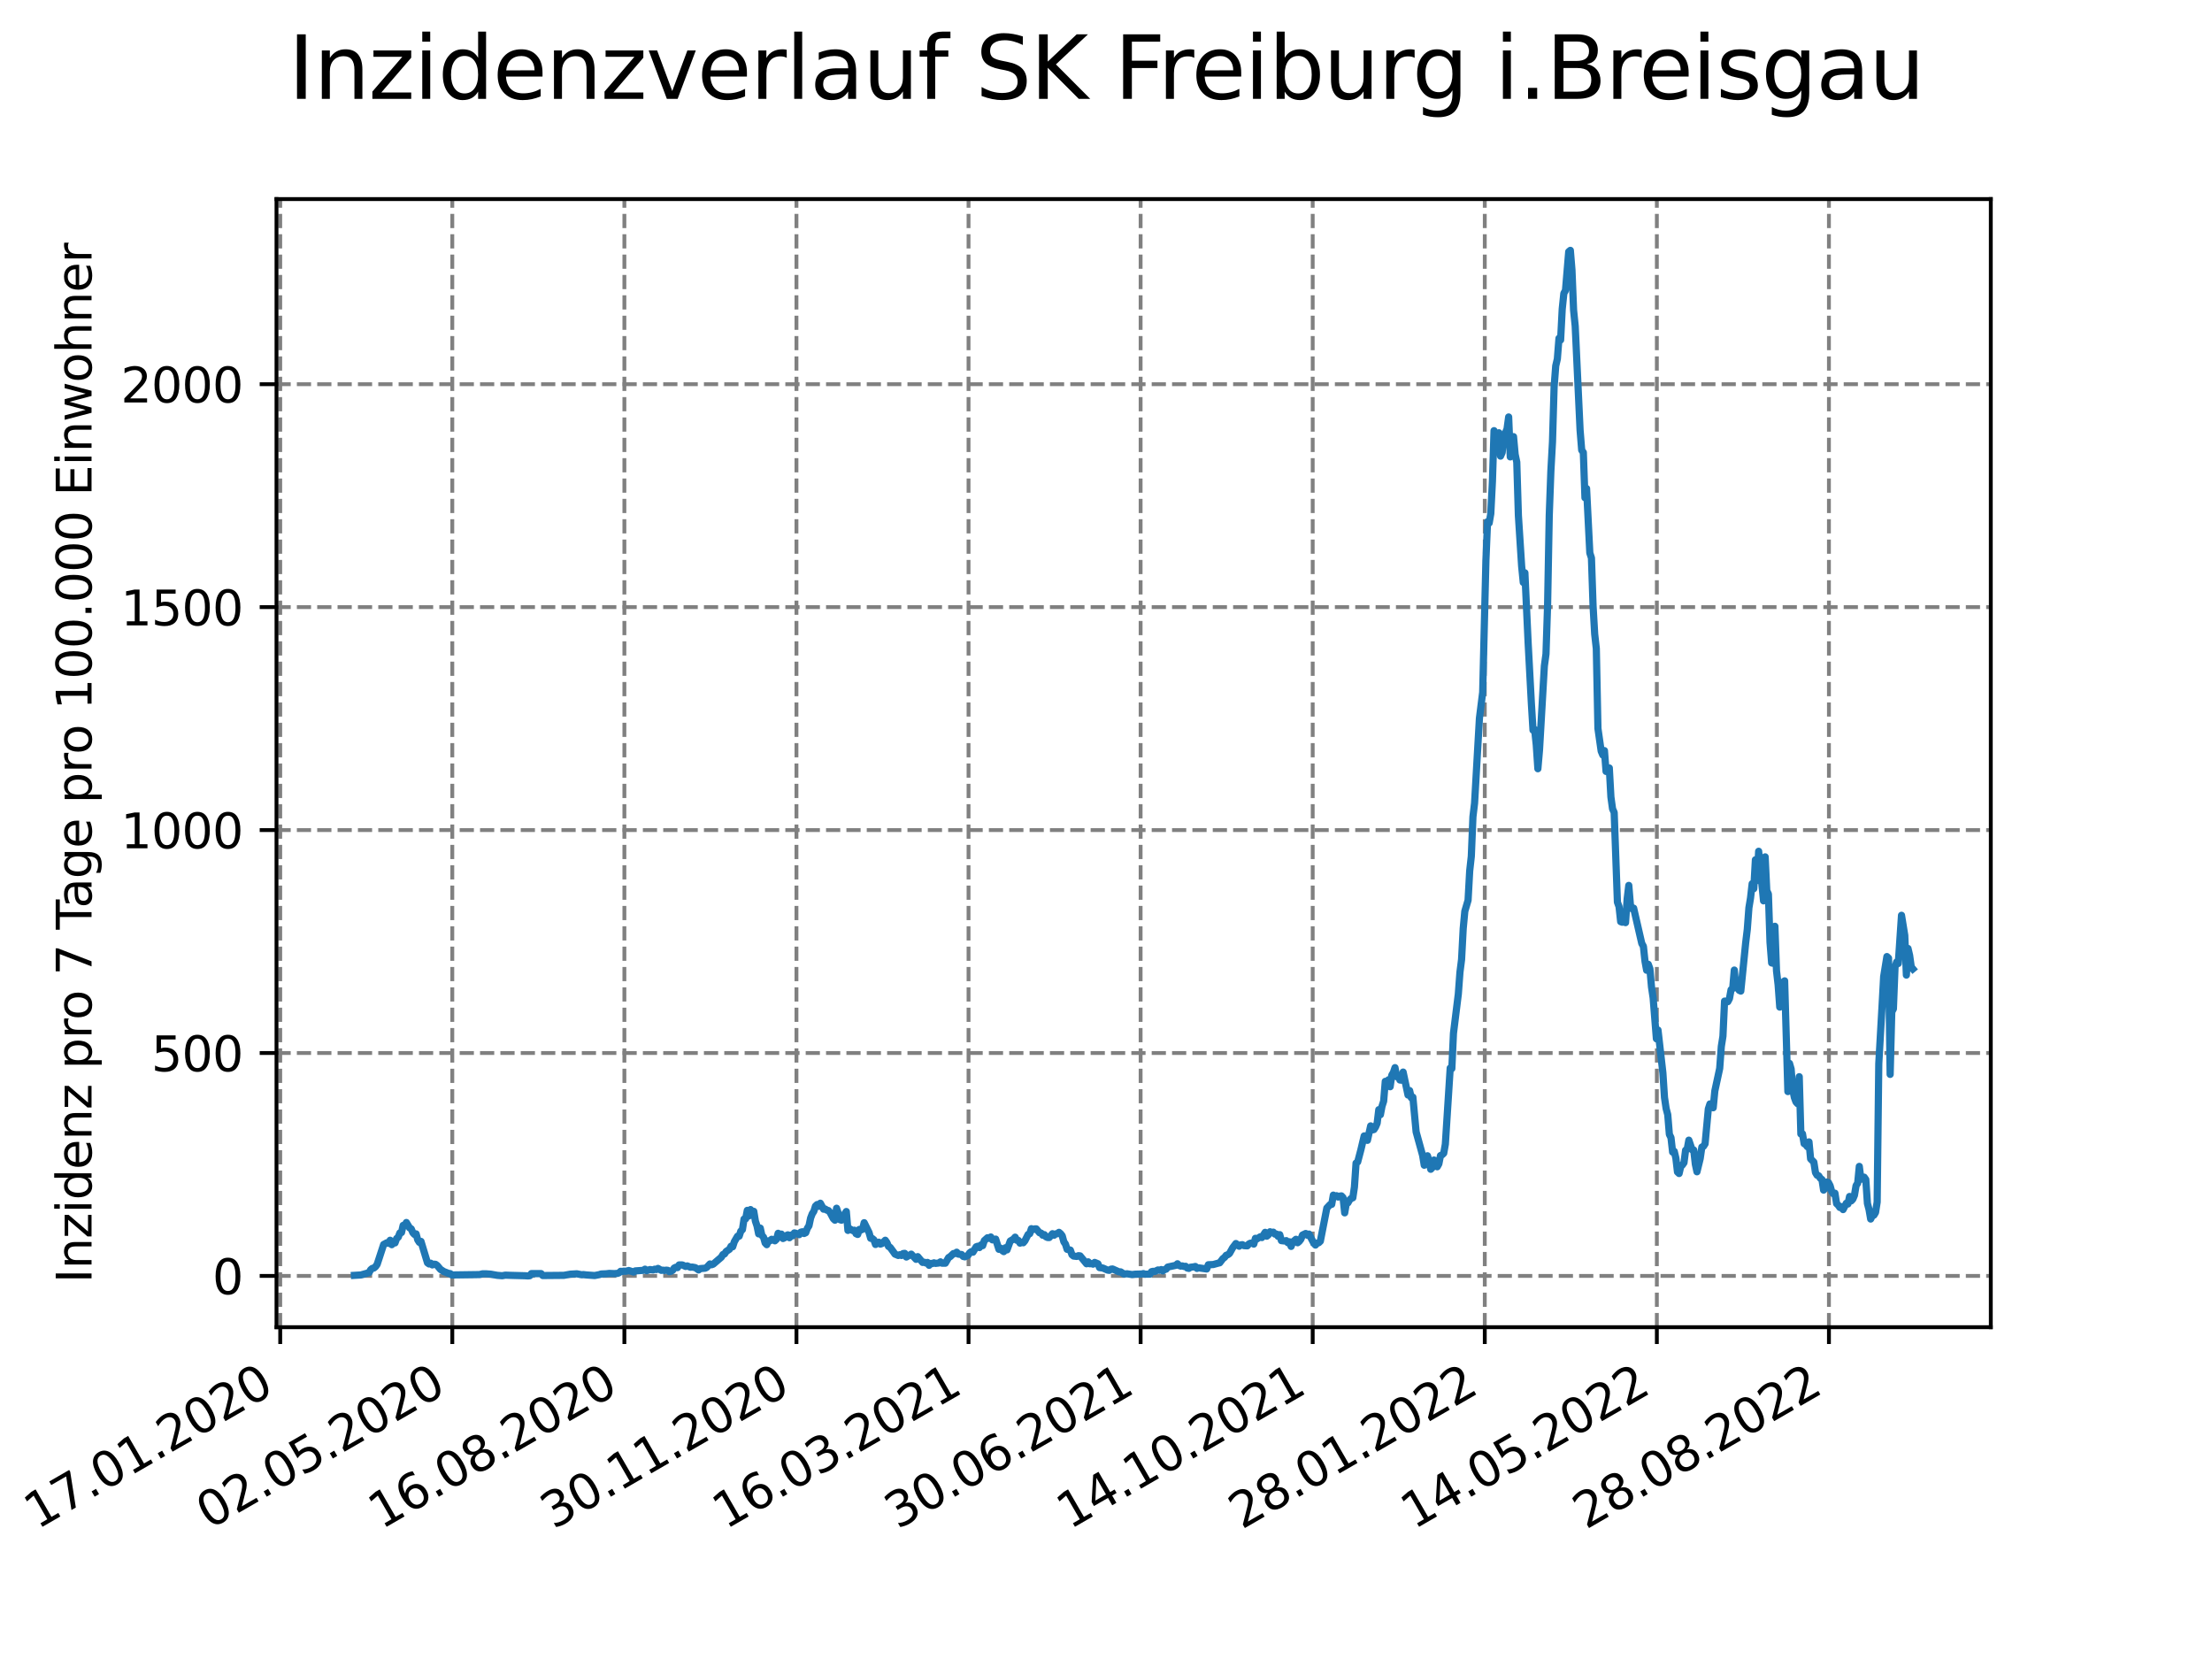 <?xml version="1.0" encoding="utf-8" standalone="no"?>
<!DOCTYPE svg PUBLIC "-//W3C//DTD SVG 1.1//EN"
  "http://www.w3.org/Graphics/SVG/1.1/DTD/svg11.dtd">
<svg xmlns:xlink="http://www.w3.org/1999/xlink" width="460.8pt" height="345.6pt" viewBox="0 0 460.8 345.6" xmlns="http://www.w3.org/2000/svg" version="1.1">
 <defs>
  <style type="text/css">*{stroke-linejoin: round; stroke-linecap: butt}</style>
 </defs>
 <g id="figure_1">
  <g id="patch_1">
   <path d="M 0 345.6 
L 460.8 345.6 
L 460.8 0 
L 0 0 
z
" style="fill: #ffffff"/>
  </g>
  <g id="axes_1">
   <g id="patch_2">
    <path d="M 57.6 276.48 
L 414.72 276.48 
L 414.72 41.472 
L 57.6 41.472 
z
" style="fill: #ffffff"/>
   </g>
   <g id="matplotlib.axis_1">
    <g id="xtick_1">
     <g id="line2d_1">
      <path d="M 58.375 276.48 
L 58.375 41.472 
" clip-path="url(#p862c16a310)" style="fill: none; stroke-dasharray: 2.96,1.28; stroke-dashoffset: 0; stroke: #808080; stroke-width: 0.8"/>
     </g>
     <g id="line2d_2">
      <defs>
       <path id="mac192fecb7" d="M 0 0 
L 0 3.5 
" style="stroke: #000000; stroke-width: 0.8"/>
      </defs>
      <g>
       <use xlink:href="#mac192fecb7" x="58.375" y="276.48" style="stroke: #000000; stroke-width: 0.8"/>
      </g>
     </g>
     <g id="text_1">
      <!-- 17.01.2020 -->
      <g transform="translate(7.75 318.689) rotate(-30) scale(0.1 -0.1)">
       <defs>
        <path id="DejaVuSans-31" d="M 794 531 
L 1825 531 
L 1825 4091 
L 703 3866 
L 703 4441 
L 1819 4666 
L 2450 4666 
L 2450 531 
L 3481 531 
L 3481 0 
L 794 0 
L 794 531 
z
" transform="scale(0.016)"/>
        <path id="DejaVuSans-37" d="M 525 4666 
L 3525 4666 
L 3525 4397 
L 1831 0 
L 1172 0 
L 2766 4134 
L 525 4134 
L 525 4666 
z
" transform="scale(0.016)"/>
        <path id="DejaVuSans-2e" d="M 684 794 
L 1344 794 
L 1344 0 
L 684 0 
L 684 794 
z
" transform="scale(0.016)"/>
        <path id="DejaVuSans-30" d="M 2034 4250 
Q 1547 4250 1301 3770 
Q 1056 3291 1056 2328 
Q 1056 1369 1301 889 
Q 1547 409 2034 409 
Q 2525 409 2770 889 
Q 3016 1369 3016 2328 
Q 3016 3291 2770 3770 
Q 2525 4250 2034 4250 
z
M 2034 4750 
Q 2819 4750 3233 4129 
Q 3647 3509 3647 2328 
Q 3647 1150 3233 529 
Q 2819 -91 2034 -91 
Q 1250 -91 836 529 
Q 422 1150 422 2328 
Q 422 3509 836 4129 
Q 1250 4750 2034 4750 
z
" transform="scale(0.016)"/>
        <path id="DejaVuSans-32" d="M 1228 531 
L 3431 531 
L 3431 0 
L 469 0 
L 469 531 
Q 828 903 1448 1529 
Q 2069 2156 2228 2338 
Q 2531 2678 2651 2914 
Q 2772 3150 2772 3378 
Q 2772 3750 2511 3984 
Q 2250 4219 1831 4219 
Q 1534 4219 1204 4116 
Q 875 4013 500 3803 
L 500 4441 
Q 881 4594 1212 4672 
Q 1544 4750 1819 4750 
Q 2544 4750 2975 4387 
Q 3406 4025 3406 3419 
Q 3406 3131 3298 2873 
Q 3191 2616 2906 2266 
Q 2828 2175 2409 1742 
Q 1991 1309 1228 531 
z
" transform="scale(0.016)"/>
       </defs>
       <use xlink:href="#DejaVuSans-31"/>
       <use xlink:href="#DejaVuSans-37" x="63.623"/>
       <use xlink:href="#DejaVuSans-2e" x="127.246"/>
       <use xlink:href="#DejaVuSans-30" x="159.033"/>
       <use xlink:href="#DejaVuSans-31" x="222.656"/>
       <use xlink:href="#DejaVuSans-2e" x="286.279"/>
       <use xlink:href="#DejaVuSans-32" x="318.066"/>
       <use xlink:href="#DejaVuSans-30" x="381.689"/>
       <use xlink:href="#DejaVuSans-32" x="445.312"/>
       <use xlink:href="#DejaVuSans-30" x="508.936"/>
      </g>
     </g>
    </g>
    <g id="xtick_2">
     <g id="line2d_3">
      <path d="M 94.222 276.48 
L 94.222 41.472 
" clip-path="url(#p862c16a310)" style="fill: none; stroke-dasharray: 2.96,1.28; stroke-dashoffset: 0; stroke: #808080; stroke-width: 0.8"/>
     </g>
     <g id="line2d_4">
      <g>
       <use xlink:href="#mac192fecb7" x="94.222" y="276.48" style="stroke: #000000; stroke-width: 0.8"/>
      </g>
     </g>
     <g id="text_2">
      <!-- 02.05.2020 -->
      <g transform="translate(43.597 318.689) rotate(-30) scale(0.1 -0.1)">
       <defs>
        <path id="DejaVuSans-35" d="M 691 4666 
L 3169 4666 
L 3169 4134 
L 1269 4134 
L 1269 2991 
Q 1406 3038 1543 3061 
Q 1681 3084 1819 3084 
Q 2600 3084 3056 2656 
Q 3513 2228 3513 1497 
Q 3513 744 3044 326 
Q 2575 -91 1722 -91 
Q 1428 -91 1123 -41 
Q 819 9 494 109 
L 494 744 
Q 775 591 1075 516 
Q 1375 441 1709 441 
Q 2250 441 2565 725 
Q 2881 1009 2881 1497 
Q 2881 1984 2565 2268 
Q 2250 2553 1709 2553 
Q 1456 2553 1204 2497 
Q 953 2441 691 2322 
L 691 4666 
z
" transform="scale(0.016)"/>
       </defs>
       <use xlink:href="#DejaVuSans-30"/>
       <use xlink:href="#DejaVuSans-32" x="63.623"/>
       <use xlink:href="#DejaVuSans-2e" x="127.246"/>
       <use xlink:href="#DejaVuSans-30" x="159.033"/>
       <use xlink:href="#DejaVuSans-35" x="222.656"/>
       <use xlink:href="#DejaVuSans-2e" x="286.279"/>
       <use xlink:href="#DejaVuSans-32" x="318.066"/>
       <use xlink:href="#DejaVuSans-30" x="381.689"/>
       <use xlink:href="#DejaVuSans-32" x="445.312"/>
       <use xlink:href="#DejaVuSans-30" x="508.936"/>
      </g>
     </g>
    </g>
    <g id="xtick_3">
     <g id="line2d_5">
      <path d="M 130.07 276.48 
L 130.07 41.472 
" clip-path="url(#p862c16a310)" style="fill: none; stroke-dasharray: 2.96,1.28; stroke-dashoffset: 0; stroke: #808080; stroke-width: 0.8"/>
     </g>
     <g id="line2d_6">
      <g>
       <use xlink:href="#mac192fecb7" x="130.07" y="276.48" style="stroke: #000000; stroke-width: 0.8"/>
      </g>
     </g>
     <g id="text_3">
      <!-- 16.08.2020 -->
      <g transform="translate(79.444 318.689) rotate(-30) scale(0.1 -0.1)">
       <defs>
        <path id="DejaVuSans-36" d="M 2113 2584 
Q 1688 2584 1439 2293 
Q 1191 2003 1191 1497 
Q 1191 994 1439 701 
Q 1688 409 2113 409 
Q 2538 409 2786 701 
Q 3034 994 3034 1497 
Q 3034 2003 2786 2293 
Q 2538 2584 2113 2584 
z
M 3366 4563 
L 3366 3988 
Q 3128 4100 2886 4159 
Q 2644 4219 2406 4219 
Q 1781 4219 1451 3797 
Q 1122 3375 1075 2522 
Q 1259 2794 1537 2939 
Q 1816 3084 2150 3084 
Q 2853 3084 3261 2657 
Q 3669 2231 3669 1497 
Q 3669 778 3244 343 
Q 2819 -91 2113 -91 
Q 1303 -91 875 529 
Q 447 1150 447 2328 
Q 447 3434 972 4092 
Q 1497 4750 2381 4750 
Q 2619 4750 2861 4703 
Q 3103 4656 3366 4563 
z
" transform="scale(0.016)"/>
        <path id="DejaVuSans-38" d="M 2034 2216 
Q 1584 2216 1326 1975 
Q 1069 1734 1069 1313 
Q 1069 891 1326 650 
Q 1584 409 2034 409 
Q 2484 409 2743 651 
Q 3003 894 3003 1313 
Q 3003 1734 2745 1975 
Q 2488 2216 2034 2216 
z
M 1403 2484 
Q 997 2584 770 2862 
Q 544 3141 544 3541 
Q 544 4100 942 4425 
Q 1341 4750 2034 4750 
Q 2731 4750 3128 4425 
Q 3525 4100 3525 3541 
Q 3525 3141 3298 2862 
Q 3072 2584 2669 2484 
Q 3125 2378 3379 2068 
Q 3634 1759 3634 1313 
Q 3634 634 3220 271 
Q 2806 -91 2034 -91 
Q 1263 -91 848 271 
Q 434 634 434 1313 
Q 434 1759 690 2068 
Q 947 2378 1403 2484 
z
M 1172 3481 
Q 1172 3119 1398 2916 
Q 1625 2713 2034 2713 
Q 2441 2713 2670 2916 
Q 2900 3119 2900 3481 
Q 2900 3844 2670 4047 
Q 2441 4250 2034 4250 
Q 1625 4250 1398 4047 
Q 1172 3844 1172 3481 
z
" transform="scale(0.016)"/>
       </defs>
       <use xlink:href="#DejaVuSans-31"/>
       <use xlink:href="#DejaVuSans-36" x="63.623"/>
       <use xlink:href="#DejaVuSans-2e" x="127.246"/>
       <use xlink:href="#DejaVuSans-30" x="159.033"/>
       <use xlink:href="#DejaVuSans-38" x="222.656"/>
       <use xlink:href="#DejaVuSans-2e" x="286.279"/>
       <use xlink:href="#DejaVuSans-32" x="318.066"/>
       <use xlink:href="#DejaVuSans-30" x="381.689"/>
       <use xlink:href="#DejaVuSans-32" x="445.312"/>
       <use xlink:href="#DejaVuSans-30" x="508.936"/>
      </g>
     </g>
    </g>
    <g id="xtick_4">
     <g id="line2d_7">
      <path d="M 165.917 276.48 
L 165.917 41.472 
" clip-path="url(#p862c16a310)" style="fill: none; stroke-dasharray: 2.96,1.28; stroke-dashoffset: 0; stroke: #808080; stroke-width: 0.8"/>
     </g>
     <g id="line2d_8">
      <g>
       <use xlink:href="#mac192fecb7" x="165.917" y="276.48" style="stroke: #000000; stroke-width: 0.8"/>
      </g>
     </g>
     <g id="text_4">
      <!-- 30.11.2020 -->
      <g transform="translate(115.292 318.689) rotate(-30) scale(0.1 -0.1)">
       <defs>
        <path id="DejaVuSans-33" d="M 2597 2516 
Q 3050 2419 3304 2112 
Q 3559 1806 3559 1356 
Q 3559 666 3084 287 
Q 2609 -91 1734 -91 
Q 1441 -91 1130 -33 
Q 819 25 488 141 
L 488 750 
Q 750 597 1062 519 
Q 1375 441 1716 441 
Q 2309 441 2620 675 
Q 2931 909 2931 1356 
Q 2931 1769 2642 2001 
Q 2353 2234 1838 2234 
L 1294 2234 
L 1294 2753 
L 1863 2753 
Q 2328 2753 2575 2939 
Q 2822 3125 2822 3475 
Q 2822 3834 2567 4026 
Q 2313 4219 1838 4219 
Q 1578 4219 1281 4162 
Q 984 4106 628 3988 
L 628 4550 
Q 988 4650 1302 4700 
Q 1616 4750 1894 4750 
Q 2613 4750 3031 4423 
Q 3450 4097 3450 3541 
Q 3450 3153 3228 2886 
Q 3006 2619 2597 2516 
z
" transform="scale(0.016)"/>
       </defs>
       <use xlink:href="#DejaVuSans-33"/>
       <use xlink:href="#DejaVuSans-30" x="63.623"/>
       <use xlink:href="#DejaVuSans-2e" x="127.246"/>
       <use xlink:href="#DejaVuSans-31" x="159.033"/>
       <use xlink:href="#DejaVuSans-31" x="222.656"/>
       <use xlink:href="#DejaVuSans-2e" x="286.279"/>
       <use xlink:href="#DejaVuSans-32" x="318.066"/>
       <use xlink:href="#DejaVuSans-30" x="381.689"/>
       <use xlink:href="#DejaVuSans-32" x="445.312"/>
       <use xlink:href="#DejaVuSans-30" x="508.936"/>
      </g>
     </g>
    </g>
    <g id="xtick_5">
     <g id="line2d_9">
      <path d="M 201.764 276.48 
L 201.764 41.472 
" clip-path="url(#p862c16a310)" style="fill: none; stroke-dasharray: 2.96,1.28; stroke-dashoffset: 0; stroke: #808080; stroke-width: 0.8"/>
     </g>
     <g id="line2d_10">
      <g>
       <use xlink:href="#mac192fecb7" x="201.764" y="276.48" style="stroke: #000000; stroke-width: 0.8"/>
      </g>
     </g>
     <g id="text_5">
      <!-- 16.03.2021 -->
      <g transform="translate(151.139 318.689) rotate(-30) scale(0.1 -0.1)">
       <use xlink:href="#DejaVuSans-31"/>
       <use xlink:href="#DejaVuSans-36" x="63.623"/>
       <use xlink:href="#DejaVuSans-2e" x="127.246"/>
       <use xlink:href="#DejaVuSans-30" x="159.033"/>
       <use xlink:href="#DejaVuSans-33" x="222.656"/>
       <use xlink:href="#DejaVuSans-2e" x="286.279"/>
       <use xlink:href="#DejaVuSans-32" x="318.066"/>
       <use xlink:href="#DejaVuSans-30" x="381.689"/>
       <use xlink:href="#DejaVuSans-32" x="445.312"/>
       <use xlink:href="#DejaVuSans-31" x="508.936"/>
      </g>
     </g>
    </g>
    <g id="xtick_6">
     <g id="line2d_11">
      <path d="M 237.611 276.48 
L 237.611 41.472 
" clip-path="url(#p862c16a310)" style="fill: none; stroke-dasharray: 2.96,1.28; stroke-dashoffset: 0; stroke: #808080; stroke-width: 0.8"/>
     </g>
     <g id="line2d_12">
      <g>
       <use xlink:href="#mac192fecb7" x="237.611" y="276.48" style="stroke: #000000; stroke-width: 0.8"/>
      </g>
     </g>
     <g id="text_6">
      <!-- 30.06.2021 -->
      <g transform="translate(186.986 318.689) rotate(-30) scale(0.1 -0.1)">
       <use xlink:href="#DejaVuSans-33"/>
       <use xlink:href="#DejaVuSans-30" x="63.623"/>
       <use xlink:href="#DejaVuSans-2e" x="127.246"/>
       <use xlink:href="#DejaVuSans-30" x="159.033"/>
       <use xlink:href="#DejaVuSans-36" x="222.656"/>
       <use xlink:href="#DejaVuSans-2e" x="286.279"/>
       <use xlink:href="#DejaVuSans-32" x="318.066"/>
       <use xlink:href="#DejaVuSans-30" x="381.689"/>
       <use xlink:href="#DejaVuSans-32" x="445.312"/>
       <use xlink:href="#DejaVuSans-31" x="508.936"/>
      </g>
     </g>
    </g>
    <g id="xtick_7">
     <g id="line2d_13">
      <path d="M 273.459 276.48 
L 273.459 41.472 
" clip-path="url(#p862c16a310)" style="fill: none; stroke-dasharray: 2.96,1.28; stroke-dashoffset: 0; stroke: #808080; stroke-width: 0.8"/>
     </g>
     <g id="line2d_14">
      <g>
       <use xlink:href="#mac192fecb7" x="273.459" y="276.48" style="stroke: #000000; stroke-width: 0.8"/>
      </g>
     </g>
     <g id="text_7">
      <!-- 14.10.2021 -->
      <g transform="translate(222.833 318.689) rotate(-30) scale(0.1 -0.1)">
       <defs>
        <path id="DejaVuSans-34" d="M 2419 4116 
L 825 1625 
L 2419 1625 
L 2419 4116 
z
M 2253 4666 
L 3047 4666 
L 3047 1625 
L 3713 1625 
L 3713 1100 
L 3047 1100 
L 3047 0 
L 2419 0 
L 2419 1100 
L 313 1100 
L 313 1709 
L 2253 4666 
z
" transform="scale(0.016)"/>
       </defs>
       <use xlink:href="#DejaVuSans-31"/>
       <use xlink:href="#DejaVuSans-34" x="63.623"/>
       <use xlink:href="#DejaVuSans-2e" x="127.246"/>
       <use xlink:href="#DejaVuSans-31" x="159.033"/>
       <use xlink:href="#DejaVuSans-30" x="222.656"/>
       <use xlink:href="#DejaVuSans-2e" x="286.279"/>
       <use xlink:href="#DejaVuSans-32" x="318.066"/>
       <use xlink:href="#DejaVuSans-30" x="381.689"/>
       <use xlink:href="#DejaVuSans-32" x="445.312"/>
       <use xlink:href="#DejaVuSans-31" x="508.936"/>
      </g>
     </g>
    </g>
    <g id="xtick_8">
     <g id="line2d_15">
      <path d="M 309.306 276.48 
L 309.306 41.472 
" clip-path="url(#p862c16a310)" style="fill: none; stroke-dasharray: 2.96,1.28; stroke-dashoffset: 0; stroke: #808080; stroke-width: 0.8"/>
     </g>
     <g id="line2d_16">
      <g>
       <use xlink:href="#mac192fecb7" x="309.306" y="276.48" style="stroke: #000000; stroke-width: 0.8"/>
      </g>
     </g>
     <g id="text_8">
      <!-- 28.01.2022 -->
      <g transform="translate(258.681 318.689) rotate(-30) scale(0.1 -0.1)">
       <use xlink:href="#DejaVuSans-32"/>
       <use xlink:href="#DejaVuSans-38" x="63.623"/>
       <use xlink:href="#DejaVuSans-2e" x="127.246"/>
       <use xlink:href="#DejaVuSans-30" x="159.033"/>
       <use xlink:href="#DejaVuSans-31" x="222.656"/>
       <use xlink:href="#DejaVuSans-2e" x="286.279"/>
       <use xlink:href="#DejaVuSans-32" x="318.066"/>
       <use xlink:href="#DejaVuSans-30" x="381.689"/>
       <use xlink:href="#DejaVuSans-32" x="445.312"/>
       <use xlink:href="#DejaVuSans-32" x="508.936"/>
      </g>
     </g>
    </g>
    <g id="xtick_9">
     <g id="line2d_17">
      <path d="M 345.153 276.48 
L 345.153 41.472 
" clip-path="url(#p862c16a310)" style="fill: none; stroke-dasharray: 2.96,1.28; stroke-dashoffset: 0; stroke: #808080; stroke-width: 0.8"/>
     </g>
     <g id="line2d_18">
      <g>
       <use xlink:href="#mac192fecb7" x="345.153" y="276.48" style="stroke: #000000; stroke-width: 0.8"/>
      </g>
     </g>
     <g id="text_9">
      <!-- 14.05.2022 -->
      <g transform="translate(294.528 318.689) rotate(-30) scale(0.1 -0.1)">
       <use xlink:href="#DejaVuSans-31"/>
       <use xlink:href="#DejaVuSans-34" x="63.623"/>
       <use xlink:href="#DejaVuSans-2e" x="127.246"/>
       <use xlink:href="#DejaVuSans-30" x="159.033"/>
       <use xlink:href="#DejaVuSans-35" x="222.656"/>
       <use xlink:href="#DejaVuSans-2e" x="286.279"/>
       <use xlink:href="#DejaVuSans-32" x="318.066"/>
       <use xlink:href="#DejaVuSans-30" x="381.689"/>
       <use xlink:href="#DejaVuSans-32" x="445.312"/>
       <use xlink:href="#DejaVuSans-32" x="508.936"/>
      </g>
     </g>
    </g>
    <g id="xtick_10">
     <g id="line2d_19">
      <path d="M 381 276.48 
L 381 41.472 
" clip-path="url(#p862c16a310)" style="fill: none; stroke-dasharray: 2.96,1.28; stroke-dashoffset: 0; stroke: #808080; stroke-width: 0.8"/>
     </g>
     <g id="line2d_20">
      <g>
       <use xlink:href="#mac192fecb7" x="381" y="276.48" style="stroke: #000000; stroke-width: 0.8"/>
      </g>
     </g>
     <g id="text_10">
      <!-- 28.08.2022 -->
      <g transform="translate(330.375 318.689) rotate(-30) scale(0.1 -0.1)">
       <use xlink:href="#DejaVuSans-32"/>
       <use xlink:href="#DejaVuSans-38" x="63.623"/>
       <use xlink:href="#DejaVuSans-2e" x="127.246"/>
       <use xlink:href="#DejaVuSans-30" x="159.033"/>
       <use xlink:href="#DejaVuSans-38" x="222.656"/>
       <use xlink:href="#DejaVuSans-2e" x="286.279"/>
       <use xlink:href="#DejaVuSans-32" x="318.066"/>
       <use xlink:href="#DejaVuSans-30" x="381.689"/>
       <use xlink:href="#DejaVuSans-32" x="445.312"/>
       <use xlink:href="#DejaVuSans-32" x="508.936"/>
      </g>
     </g>
    </g>
   </g>
   <g id="matplotlib.axis_2">
    <g id="ytick_1">
     <g id="line2d_21">
      <path d="M 57.6 265.798 
L 414.72 265.798 
" clip-path="url(#p862c16a310)" style="fill: none; stroke-dasharray: 2.96,1.28; stroke-dashoffset: 0; stroke: #808080; stroke-width: 0.8"/>
     </g>
     <g id="line2d_22">
      <defs>
       <path id="m7ddcec66fd" d="M 0 0 
L -3.5 0 
" style="stroke: #000000; stroke-width: 0.8"/>
      </defs>
      <g>
       <use xlink:href="#m7ddcec66fd" x="57.6" y="265.798" style="stroke: #000000; stroke-width: 0.8"/>
      </g>
     </g>
     <g id="text_11">
      <!-- 0 -->
      <g transform="translate(44.237 269.597) scale(0.1 -0.1)">
       <use xlink:href="#DejaVuSans-30"/>
      </g>
     </g>
    </g>
    <g id="ytick_2">
     <g id="line2d_23">
      <path d="M 57.6 219.358 
L 414.72 219.358 
" clip-path="url(#p862c16a310)" style="fill: none; stroke-dasharray: 2.96,1.28; stroke-dashoffset: 0; stroke: #808080; stroke-width: 0.8"/>
     </g>
     <g id="line2d_24">
      <g>
       <use xlink:href="#m7ddcec66fd" x="57.6" y="219.358" style="stroke: #000000; stroke-width: 0.8"/>
      </g>
     </g>
     <g id="text_12">
      <!-- 500 -->
      <g transform="translate(31.512 223.157) scale(0.1 -0.1)">
       <use xlink:href="#DejaVuSans-35"/>
       <use xlink:href="#DejaVuSans-30" x="63.623"/>
       <use xlink:href="#DejaVuSans-30" x="127.246"/>
      </g>
     </g>
    </g>
    <g id="ytick_3">
     <g id="line2d_25">
      <path d="M 57.6 172.918 
L 414.72 172.918 
" clip-path="url(#p862c16a310)" style="fill: none; stroke-dasharray: 2.96,1.28; stroke-dashoffset: 0; stroke: #808080; stroke-width: 0.8"/>
     </g>
     <g id="line2d_26">
      <g>
       <use xlink:href="#m7ddcec66fd" x="57.6" y="172.918" style="stroke: #000000; stroke-width: 0.8"/>
      </g>
     </g>
     <g id="text_13">
      <!-- 1000 -->
      <g transform="translate(25.15 176.717) scale(0.1 -0.1)">
       <use xlink:href="#DejaVuSans-31"/>
       <use xlink:href="#DejaVuSans-30" x="63.623"/>
       <use xlink:href="#DejaVuSans-30" x="127.246"/>
       <use xlink:href="#DejaVuSans-30" x="190.869"/>
      </g>
     </g>
    </g>
    <g id="ytick_4">
     <g id="line2d_27">
      <path d="M 57.6 126.479 
L 414.72 126.479 
" clip-path="url(#p862c16a310)" style="fill: none; stroke-dasharray: 2.96,1.28; stroke-dashoffset: 0; stroke: #808080; stroke-width: 0.8"/>
     </g>
     <g id="line2d_28">
      <g>
       <use xlink:href="#m7ddcec66fd" x="57.6" y="126.479" style="stroke: #000000; stroke-width: 0.8"/>
      </g>
     </g>
     <g id="text_14">
      <!-- 1500 -->
      <g transform="translate(25.15 130.278) scale(0.1 -0.1)">
       <use xlink:href="#DejaVuSans-31"/>
       <use xlink:href="#DejaVuSans-35" x="63.623"/>
       <use xlink:href="#DejaVuSans-30" x="127.246"/>
       <use xlink:href="#DejaVuSans-30" x="190.869"/>
      </g>
     </g>
    </g>
    <g id="ytick_5">
     <g id="line2d_29">
      <path d="M 57.6 80.039 
L 414.72 80.039 
" clip-path="url(#p862c16a310)" style="fill: none; stroke-dasharray: 2.96,1.28; stroke-dashoffset: 0; stroke: #808080; stroke-width: 0.8"/>
     </g>
     <g id="line2d_30">
      <g>
       <use xlink:href="#m7ddcec66fd" x="57.6" y="80.039" style="stroke: #000000; stroke-width: 0.8"/>
      </g>
     </g>
     <g id="text_15">
      <!-- 2000 -->
      <g transform="translate(25.15 83.838) scale(0.1 -0.1)">
       <use xlink:href="#DejaVuSans-32"/>
       <use xlink:href="#DejaVuSans-30" x="63.623"/>
       <use xlink:href="#DejaVuSans-30" x="127.246"/>
       <use xlink:href="#DejaVuSans-30" x="190.869"/>
      </g>
     </g>
    </g>
    <g id="text_16">
     <!-- Inzidenz pro 7 Tage pro 100.000 Einwohner -->
     <g transform="translate(19.07 267.301) rotate(-90) scale(0.1 -0.1)">
      <defs>
       <path id="DejaVuSans-49" d="M 628 4666 
L 1259 4666 
L 1259 0 
L 628 0 
L 628 4666 
z
" transform="scale(0.016)"/>
       <path id="DejaVuSans-6e" d="M 3513 2113 
L 3513 0 
L 2938 0 
L 2938 2094 
Q 2938 2591 2744 2837 
Q 2550 3084 2163 3084 
Q 1697 3084 1428 2787 
Q 1159 2491 1159 1978 
L 1159 0 
L 581 0 
L 581 3500 
L 1159 3500 
L 1159 2956 
Q 1366 3272 1645 3428 
Q 1925 3584 2291 3584 
Q 2894 3584 3203 3211 
Q 3513 2838 3513 2113 
z
" transform="scale(0.016)"/>
       <path id="DejaVuSans-7a" d="M 353 3500 
L 3084 3500 
L 3084 2975 
L 922 459 
L 3084 459 
L 3084 0 
L 275 0 
L 275 525 
L 2438 3041 
L 353 3041 
L 353 3500 
z
" transform="scale(0.016)"/>
       <path id="DejaVuSans-69" d="M 603 3500 
L 1178 3500 
L 1178 0 
L 603 0 
L 603 3500 
z
M 603 4863 
L 1178 4863 
L 1178 4134 
L 603 4134 
L 603 4863 
z
" transform="scale(0.016)"/>
       <path id="DejaVuSans-64" d="M 2906 2969 
L 2906 4863 
L 3481 4863 
L 3481 0 
L 2906 0 
L 2906 525 
Q 2725 213 2448 61 
Q 2172 -91 1784 -91 
Q 1150 -91 751 415 
Q 353 922 353 1747 
Q 353 2572 751 3078 
Q 1150 3584 1784 3584 
Q 2172 3584 2448 3432 
Q 2725 3281 2906 2969 
z
M 947 1747 
Q 947 1113 1208 752 
Q 1469 391 1925 391 
Q 2381 391 2643 752 
Q 2906 1113 2906 1747 
Q 2906 2381 2643 2742 
Q 2381 3103 1925 3103 
Q 1469 3103 1208 2742 
Q 947 2381 947 1747 
z
" transform="scale(0.016)"/>
       <path id="DejaVuSans-65" d="M 3597 1894 
L 3597 1613 
L 953 1613 
Q 991 1019 1311 708 
Q 1631 397 2203 397 
Q 2534 397 2845 478 
Q 3156 559 3463 722 
L 3463 178 
Q 3153 47 2828 -22 
Q 2503 -91 2169 -91 
Q 1331 -91 842 396 
Q 353 884 353 1716 
Q 353 2575 817 3079 
Q 1281 3584 2069 3584 
Q 2775 3584 3186 3129 
Q 3597 2675 3597 1894 
z
M 3022 2063 
Q 3016 2534 2758 2815 
Q 2500 3097 2075 3097 
Q 1594 3097 1305 2825 
Q 1016 2553 972 2059 
L 3022 2063 
z
" transform="scale(0.016)"/>
       <path id="DejaVuSans-20" transform="scale(0.016)"/>
       <path id="DejaVuSans-70" d="M 1159 525 
L 1159 -1331 
L 581 -1331 
L 581 3500 
L 1159 3500 
L 1159 2969 
Q 1341 3281 1617 3432 
Q 1894 3584 2278 3584 
Q 2916 3584 3314 3078 
Q 3713 2572 3713 1747 
Q 3713 922 3314 415 
Q 2916 -91 2278 -91 
Q 1894 -91 1617 61 
Q 1341 213 1159 525 
z
M 3116 1747 
Q 3116 2381 2855 2742 
Q 2594 3103 2138 3103 
Q 1681 3103 1420 2742 
Q 1159 2381 1159 1747 
Q 1159 1113 1420 752 
Q 1681 391 2138 391 
Q 2594 391 2855 752 
Q 3116 1113 3116 1747 
z
" transform="scale(0.016)"/>
       <path id="DejaVuSans-72" d="M 2631 2963 
Q 2534 3019 2420 3045 
Q 2306 3072 2169 3072 
Q 1681 3072 1420 2755 
Q 1159 2438 1159 1844 
L 1159 0 
L 581 0 
L 581 3500 
L 1159 3500 
L 1159 2956 
Q 1341 3275 1631 3429 
Q 1922 3584 2338 3584 
Q 2397 3584 2469 3576 
Q 2541 3569 2628 3553 
L 2631 2963 
z
" transform="scale(0.016)"/>
       <path id="DejaVuSans-6f" d="M 1959 3097 
Q 1497 3097 1228 2736 
Q 959 2375 959 1747 
Q 959 1119 1226 758 
Q 1494 397 1959 397 
Q 2419 397 2687 759 
Q 2956 1122 2956 1747 
Q 2956 2369 2687 2733 
Q 2419 3097 1959 3097 
z
M 1959 3584 
Q 2709 3584 3137 3096 
Q 3566 2609 3566 1747 
Q 3566 888 3137 398 
Q 2709 -91 1959 -91 
Q 1206 -91 779 398 
Q 353 888 353 1747 
Q 353 2609 779 3096 
Q 1206 3584 1959 3584 
z
" transform="scale(0.016)"/>
       <path id="DejaVuSans-54" d="M -19 4666 
L 3928 4666 
L 3928 4134 
L 2272 4134 
L 2272 0 
L 1638 0 
L 1638 4134 
L -19 4134 
L -19 4666 
z
" transform="scale(0.016)"/>
       <path id="DejaVuSans-61" d="M 2194 1759 
Q 1497 1759 1228 1600 
Q 959 1441 959 1056 
Q 959 750 1161 570 
Q 1363 391 1709 391 
Q 2188 391 2477 730 
Q 2766 1069 2766 1631 
L 2766 1759 
L 2194 1759 
z
M 3341 1997 
L 3341 0 
L 2766 0 
L 2766 531 
Q 2569 213 2275 61 
Q 1981 -91 1556 -91 
Q 1019 -91 701 211 
Q 384 513 384 1019 
Q 384 1609 779 1909 
Q 1175 2209 1959 2209 
L 2766 2209 
L 2766 2266 
Q 2766 2663 2505 2880 
Q 2244 3097 1772 3097 
Q 1472 3097 1187 3025 
Q 903 2953 641 2809 
L 641 3341 
Q 956 3463 1253 3523 
Q 1550 3584 1831 3584 
Q 2591 3584 2966 3190 
Q 3341 2797 3341 1997 
z
" transform="scale(0.016)"/>
       <path id="DejaVuSans-67" d="M 2906 1791 
Q 2906 2416 2648 2759 
Q 2391 3103 1925 3103 
Q 1463 3103 1205 2759 
Q 947 2416 947 1791 
Q 947 1169 1205 825 
Q 1463 481 1925 481 
Q 2391 481 2648 825 
Q 2906 1169 2906 1791 
z
M 3481 434 
Q 3481 -459 3084 -895 
Q 2688 -1331 1869 -1331 
Q 1566 -1331 1297 -1286 
Q 1028 -1241 775 -1147 
L 775 -588 
Q 1028 -725 1275 -790 
Q 1522 -856 1778 -856 
Q 2344 -856 2625 -561 
Q 2906 -266 2906 331 
L 2906 616 
Q 2728 306 2450 153 
Q 2172 0 1784 0 
Q 1141 0 747 490 
Q 353 981 353 1791 
Q 353 2603 747 3093 
Q 1141 3584 1784 3584 
Q 2172 3584 2450 3431 
Q 2728 3278 2906 2969 
L 2906 3500 
L 3481 3500 
L 3481 434 
z
" transform="scale(0.016)"/>
       <path id="DejaVuSans-45" d="M 628 4666 
L 3578 4666 
L 3578 4134 
L 1259 4134 
L 1259 2753 
L 3481 2753 
L 3481 2222 
L 1259 2222 
L 1259 531 
L 3634 531 
L 3634 0 
L 628 0 
L 628 4666 
z
" transform="scale(0.016)"/>
       <path id="DejaVuSans-77" d="M 269 3500 
L 844 3500 
L 1563 769 
L 2278 3500 
L 2956 3500 
L 3675 769 
L 4391 3500 
L 4966 3500 
L 4050 0 
L 3372 0 
L 2619 2869 
L 1863 0 
L 1184 0 
L 269 3500 
z
" transform="scale(0.016)"/>
       <path id="DejaVuSans-68" d="M 3513 2113 
L 3513 0 
L 2938 0 
L 2938 2094 
Q 2938 2591 2744 2837 
Q 2550 3084 2163 3084 
Q 1697 3084 1428 2787 
Q 1159 2491 1159 1978 
L 1159 0 
L 581 0 
L 581 4863 
L 1159 4863 
L 1159 2956 
Q 1366 3272 1645 3428 
Q 1925 3584 2291 3584 
Q 2894 3584 3203 3211 
Q 3513 2838 3513 2113 
z
" transform="scale(0.016)"/>
      </defs>
      <use xlink:href="#DejaVuSans-49"/>
      <use xlink:href="#DejaVuSans-6e" x="29.492"/>
      <use xlink:href="#DejaVuSans-7a" x="92.871"/>
      <use xlink:href="#DejaVuSans-69" x="145.361"/>
      <use xlink:href="#DejaVuSans-64" x="173.145"/>
      <use xlink:href="#DejaVuSans-65" x="236.621"/>
      <use xlink:href="#DejaVuSans-6e" x="298.145"/>
      <use xlink:href="#DejaVuSans-7a" x="361.523"/>
      <use xlink:href="#DejaVuSans-20" x="414.014"/>
      <use xlink:href="#DejaVuSans-70" x="445.801"/>
      <use xlink:href="#DejaVuSans-72" x="509.277"/>
      <use xlink:href="#DejaVuSans-6f" x="548.141"/>
      <use xlink:href="#DejaVuSans-20" x="609.322"/>
      <use xlink:href="#DejaVuSans-37" x="641.109"/>
      <use xlink:href="#DejaVuSans-20" x="704.732"/>
      <use xlink:href="#DejaVuSans-54" x="736.52"/>
      <use xlink:href="#DejaVuSans-61" x="781.104"/>
      <use xlink:href="#DejaVuSans-67" x="842.383"/>
      <use xlink:href="#DejaVuSans-65" x="905.859"/>
      <use xlink:href="#DejaVuSans-20" x="967.383"/>
      <use xlink:href="#DejaVuSans-70" x="999.17"/>
      <use xlink:href="#DejaVuSans-72" x="1062.646"/>
      <use xlink:href="#DejaVuSans-6f" x="1101.51"/>
      <use xlink:href="#DejaVuSans-20" x="1162.691"/>
      <use xlink:href="#DejaVuSans-31" x="1194.479"/>
      <use xlink:href="#DejaVuSans-30" x="1258.102"/>
      <use xlink:href="#DejaVuSans-30" x="1321.725"/>
      <use xlink:href="#DejaVuSans-2e" x="1385.348"/>
      <use xlink:href="#DejaVuSans-30" x="1417.135"/>
      <use xlink:href="#DejaVuSans-30" x="1480.758"/>
      <use xlink:href="#DejaVuSans-30" x="1544.381"/>
      <use xlink:href="#DejaVuSans-20" x="1608.004"/>
      <use xlink:href="#DejaVuSans-45" x="1639.791"/>
      <use xlink:href="#DejaVuSans-69" x="1702.975"/>
      <use xlink:href="#DejaVuSans-6e" x="1730.758"/>
      <use xlink:href="#DejaVuSans-77" x="1794.137"/>
      <use xlink:href="#DejaVuSans-6f" x="1875.924"/>
      <use xlink:href="#DejaVuSans-68" x="1937.105"/>
      <use xlink:href="#DejaVuSans-6e" x="2000.484"/>
      <use xlink:href="#DejaVuSans-65" x="2063.863"/>
      <use xlink:href="#DejaVuSans-72" x="2125.387"/>
     </g>
    </g>
   </g>
   <g id="line2d_31">
    <path d="M 73.833 265.677 
L 75.185 265.597 
L 76.876 265.115 
L 77.215 264.512 
L 77.553 264.231 
L 77.891 264.151 
L 78.229 263.869 
L 78.567 263.387 
L 79.92 259.25 
L 80.596 258.888 
L 80.935 259.008 
L 81.273 258.366 
L 81.611 259.29 
L 81.949 258.687 
L 82.287 258.928 
L 82.625 258.004 
L 82.964 257.723 
L 83.302 256.839 
L 83.64 256.759 
L 83.978 255.272 
L 84.316 255.272 
L 84.655 254.67 
L 85.331 255.795 
L 85.669 255.995 
L 86.007 256.799 
L 86.345 257.16 
L 86.684 257.04 
L 87.022 258.285 
L 87.36 258.808 
L 87.698 258.607 
L 89.051 263.066 
L 89.389 263.307 
L 89.727 263.146 
L 90.065 263.508 
L 90.404 263.347 
L 90.742 263.387 
L 91.08 263.628 
L 91.756 264.432 
L 92.433 264.874 
L 93.447 265.276 
L 93.785 265.316 
L 94.124 265.597 
L 99.873 265.517 
L 100.549 265.356 
L 101.225 265.356 
L 102.24 265.436 
L 103.593 265.677 
L 104.607 265.758 
L 105.284 265.637 
L 106.298 265.677 
L 109.342 265.758 
L 110.018 265.798 
L 110.356 265.758 
L 110.695 265.316 
L 112.724 265.316 
L 113.062 265.717 
L 117.458 265.677 
L 118.811 265.436 
L 120.164 265.356 
L 121.178 265.557 
L 121.516 265.517 
L 122.193 265.597 
L 123.884 265.717 
L 124.898 265.517 
L 125.236 265.396 
L 126.251 265.356 
L 126.927 265.276 
L 127.942 265.316 
L 128.618 265.276 
L 128.956 265.155 
L 129.295 264.834 
L 129.633 264.874 
L 129.971 264.793 
L 130.309 264.834 
L 130.985 264.673 
L 132 264.994 
L 132.338 264.753 
L 134.029 264.633 
L 134.367 264.392 
L 134.705 264.713 
L 135.382 264.472 
L 136.058 264.552 
L 136.396 264.392 
L 136.735 264.472 
L 137.073 264.231 
L 137.749 264.633 
L 138.087 264.593 
L 138.425 264.673 
L 138.764 264.593 
L 139.102 264.633 
L 139.44 264.914 
L 139.778 264.834 
L 140.116 264.633 
L 140.455 264.151 
L 140.793 263.99 
L 141.131 264.07 
L 141.469 263.508 
L 142.145 263.508 
L 142.822 263.829 
L 143.16 263.709 
L 143.836 263.99 
L 144.175 263.95 
L 144.851 264.07 
L 145.527 264.552 
L 145.865 264.271 
L 146.88 264.191 
L 147.218 264.03 
L 147.895 263.307 
L 148.233 263.468 
L 148.571 263.347 
L 150.262 261.901 
L 150.6 261.339 
L 150.938 261.218 
L 151.276 260.696 
L 151.953 260.254 
L 152.291 259.611 
L 152.629 259.732 
L 152.967 258.687 
L 153.644 257.522 
L 153.982 257.522 
L 154.32 256.478 
L 154.658 256.156 
L 154.996 253.947 
L 155.335 253.906 
L 155.673 252.139 
L 156.011 253.304 
L 156.349 251.978 
L 156.687 252.902 
L 157.025 252.34 
L 157.364 254.388 
L 157.702 255.393 
L 158.04 257.04 
L 158.378 255.835 
L 158.716 257.361 
L 159.055 257.723 
L 159.393 258.928 
L 159.731 259.29 
L 160.069 258.486 
L 160.407 258.486 
L 160.745 258.165 
L 161.084 258.245 
L 161.422 258.486 
L 161.76 258.165 
L 162.098 256.919 
L 162.436 257.241 
L 162.775 257.08 
L 163.113 258.004 
L 163.451 257.843 
L 163.789 257.402 
L 164.127 257.241 
L 164.465 257.843 
L 164.804 257.281 
L 165.142 257.442 
L 165.48 256.839 
L 165.818 256.919 
L 166.495 257.201 
L 166.833 256.678 
L 167.171 256.598 
L 167.509 256.96 
L 167.847 256.799 
L 168.185 255.875 
L 168.524 255.353 
L 168.862 253.746 
L 169.2 252.862 
L 169.538 252.34 
L 169.876 251.255 
L 170.215 250.934 
L 170.553 251.295 
L 170.891 250.652 
L 171.567 251.898 
L 171.905 251.858 
L 172.244 252.099 
L 172.582 252.179 
L 172.92 252.581 
L 173.596 253.866 
L 173.935 254.188 
L 174.273 251.697 
L 174.611 252.701 
L 174.949 254.067 
L 175.287 254.188 
L 175.625 253.906 
L 175.964 252.902 
L 176.302 252.38 
L 176.64 256.317 
L 176.978 255.955 
L 177.655 256.357 
L 177.993 256.277 
L 178.331 257 
L 178.669 257.16 
L 179.007 256.116 
L 179.345 256.236 
L 179.684 256.076 
L 180.022 254.71 
L 181.036 256.759 
L 181.375 257.964 
L 181.713 258.004 
L 182.051 258.285 
L 182.389 259.25 
L 183.065 258.767 
L 183.404 259.169 
L 183.742 259.049 
L 184.418 258.366 
L 184.756 258.848 
L 185.095 259.651 
L 185.433 259.852 
L 186.109 260.776 
L 186.447 261.258 
L 187.124 261.539 
L 187.462 261.379 
L 187.8 261.539 
L 188.138 261.138 
L 188.476 261.097 
L 188.815 261.861 
L 189.829 261.258 
L 190.844 262.343 
L 191.182 261.78 
L 192.196 262.986 
L 192.535 262.945 
L 192.873 263.106 
L 193.211 262.986 
L 193.549 263.588 
L 193.887 263.187 
L 194.225 263.227 
L 194.564 263.066 
L 194.902 263.187 
L 195.578 263.106 
L 195.916 262.865 
L 196.255 263.146 
L 196.931 263.146 
L 197.607 261.981 
L 197.945 261.78 
L 198.622 261.138 
L 198.96 261.138 
L 199.298 260.856 
L 199.636 261.258 
L 200.313 261.339 
L 200.651 261.74 
L 200.989 261.821 
L 201.665 261.499 
L 202.004 260.977 
L 202.342 260.736 
L 202.68 260.856 
L 203.356 259.732 
L 203.695 259.611 
L 204.033 259.892 
L 204.371 259.33 
L 204.709 259.491 
L 205.047 258.446 
L 205.724 257.843 
L 206.062 257.964 
L 206.4 257.683 
L 206.738 258.285 
L 207.076 258.285 
L 207.415 258.125 
L 208.091 260.254 
L 208.429 260.013 
L 208.767 260.495 
L 209.105 260.736 
L 209.444 259.932 
L 209.782 260.374 
L 210.458 258.526 
L 211.135 258.125 
L 211.473 257.723 
L 211.811 258.366 
L 212.149 258.406 
L 212.487 258.968 
L 212.825 258.808 
L 213.164 258.888 
L 213.502 258.486 
L 214.178 257.16 
L 214.516 257 
L 214.855 255.955 
L 215.193 256.156 
L 215.531 255.995 
L 215.869 255.995 
L 216.545 256.799 
L 216.884 256.879 
L 217.222 257.321 
L 217.56 257.201 
L 217.898 257.643 
L 218.236 257.803 
L 218.575 257.803 
L 219.251 257 
L 219.589 257.321 
L 219.927 257.04 
L 220.265 257 
L 220.604 256.719 
L 220.942 257 
L 221.28 257.442 
L 221.618 258.687 
L 221.956 259.169 
L 222.295 260.254 
L 222.971 260.415 
L 223.309 261.379 
L 223.647 261.66 
L 224.324 261.74 
L 224.662 261.58 
L 225 261.62 
L 226.353 263.267 
L 226.691 262.865 
L 227.029 263.267 
L 227.367 263.227 
L 227.705 263.347 
L 228.044 262.986 
L 228.72 263.267 
L 229.058 264.07 
L 229.735 264.151 
L 230.749 264.593 
L 231.087 264.633 
L 231.425 264.392 
L 231.764 264.352 
L 233.116 264.954 
L 233.455 264.954 
L 234.131 265.396 
L 234.807 265.356 
L 235.822 265.517 
L 236.498 265.436 
L 237.851 265.396 
L 238.189 265.316 
L 238.527 265.436 
L 239.542 265.436 
L 239.88 264.914 
L 240.218 264.834 
L 240.556 264.874 
L 241.233 264.552 
L 241.571 264.633 
L 241.909 264.472 
L 242.247 264.753 
L 242.585 264.472 
L 242.924 264.392 
L 243.262 263.95 
L 244.953 263.588 
L 245.291 263.267 
L 245.629 263.628 
L 245.967 263.749 
L 246.305 263.709 
L 246.644 263.829 
L 246.982 263.789 
L 247.32 264.151 
L 247.658 264.231 
L 247.996 263.99 
L 248.673 263.91 
L 249.011 263.829 
L 249.349 264.231 
L 249.687 264.111 
L 251.378 264.352 
L 251.716 263.468 
L 252.731 263.428 
L 253.745 263.146 
L 254.084 263.066 
L 254.76 262.182 
L 255.098 261.941 
L 255.436 261.499 
L 255.775 261.379 
L 256.113 261.138 
L 256.789 259.932 
L 257.465 259.049 
L 258.142 259.611 
L 258.48 259.33 
L 258.818 259.29 
L 259.156 259.491 
L 259.833 259.531 
L 260.171 259.129 
L 260.509 258.968 
L 260.847 258.968 
L 261.185 259.169 
L 261.524 257.964 
L 261.862 258.084 
L 262.538 257.643 
L 262.876 257.803 
L 263.553 256.719 
L 263.891 257.522 
L 264.229 257.241 
L 264.567 256.598 
L 264.905 256.759 
L 265.244 256.678 
L 265.582 257.08 
L 265.92 257.08 
L 266.258 257.562 
L 266.596 257.201 
L 266.935 258.446 
L 267.611 258.526 
L 267.949 258.446 
L 268.287 258.888 
L 268.625 258.687 
L 268.964 259.651 
L 269.302 258.727 
L 269.978 258.165 
L 270.316 258.888 
L 270.655 258.607 
L 270.993 258.165 
L 271.331 257.281 
L 272.007 256.96 
L 272.345 257.321 
L 272.684 257.08 
L 273.698 259.008 
L 274.036 259.37 
L 274.375 258.968 
L 274.713 258.888 
L 275.051 258.567 
L 276.404 251.657 
L 277.08 250.934 
L 277.418 250.893 
L 277.756 248.965 
L 278.095 249.246 
L 278.433 249.086 
L 278.771 249.367 
L 279.109 249.166 
L 279.447 249.126 
L 279.785 249.487 
L 280.124 252.661 
L 280.462 250.693 
L 280.8 250.572 
L 281.138 249.969 
L 281.476 249.648 
L 281.815 249.527 
L 282.153 247.278 
L 282.491 242.296 
L 282.829 242.055 
L 283.505 239.484 
L 284.182 236.632 
L 284.52 236.632 
L 284.858 237.556 
L 285.535 234.543 
L 285.873 235.386 
L 286.211 235.306 
L 286.549 234.784 
L 286.887 233.98 
L 287.225 231.168 
L 287.564 232.213 
L 287.902 230.445 
L 288.24 229.4 
L 288.578 225.263 
L 288.916 226.347 
L 289.255 224.941 
L 289.593 226.387 
L 289.931 223.977 
L 290.269 223.415 
L 290.607 222.41 
L 290.945 224.298 
L 291.284 224.017 
L 291.622 224.981 
L 291.96 225.022 
L 292.298 223.334 
L 293.313 228.115 
L 293.651 227.191 
L 293.989 228.677 
L 294.327 228.557 
L 295.004 235.788 
L 296.356 240.689 
L 296.695 242.738 
L 297.033 242.577 
L 297.371 240.77 
L 297.709 241.894 
L 298.047 243.582 
L 298.385 243.22 
L 298.724 241.653 
L 299.4 243.06 
L 299.738 242.457 
L 300.076 240.729 
L 300.415 240.569 
L 300.753 240.247 
L 301.091 238.359 
L 302.105 222.491 
L 302.444 222.611 
L 302.782 215.259 
L 303.796 207.064 
L 304.135 202.524 
L 304.473 199.873 
L 304.811 193.445 
L 305.149 189.829 
L 305.825 187.539 
L 306.164 181.433 
L 306.502 178.38 
L 306.84 170.144 
L 307.178 167.332 
L 308.193 149.616 
L 308.869 144.232 
L 309.545 116.713 
L 309.884 108.679 
L 310.222 108.96 
L 310.56 106.991 
L 310.898 100.282 
L 311.236 89.717 
L 311.575 92.328 
L 311.913 92.689 
L 312.251 90.158 
L 312.589 95.019 
L 312.927 94.256 
L 313.265 91.002 
L 313.942 89.355 
L 314.28 86.864 
L 314.618 95.18 
L 314.956 91.565 
L 315.295 90.962 
L 315.633 94.658 
L 315.971 96.265 
L 316.309 107.393 
L 316.985 117.918 
L 317.324 121.333 
L 317.662 119.325 
L 318.338 133.908 
L 319.015 146.562 
L 319.353 152.106 
L 319.691 151.946 
L 320.029 155.16 
L 320.367 160.141 
L 320.705 156.244 
L 321.72 138.728 
L 322.058 136.238 
L 322.396 125.873 
L 322.735 107.433 
L 323.073 98.193 
L 323.411 92.047 
L 323.749 80.637 
L 324.087 76.218 
L 324.425 74.772 
L 324.764 70.473 
L 325.102 70.835 
L 325.44 64.367 
L 325.778 61.113 
L 326.116 60.51 
L 326.793 52.435 
L 327.131 52.154 
L 327.469 56.252 
L 327.807 64.608 
L 328.145 67.942 
L 329.16 89.596 
L 329.498 93.774 
L 329.836 94.256 
L 330.175 103.697 
L 330.513 101.769 
L 331.189 115.187 
L 331.527 116.231 
L 331.865 126.234 
L 332.204 132.1 
L 332.542 135.113 
L 332.88 151.745 
L 333.556 156.485 
L 333.895 157.289 
L 334.233 156.365 
L 334.571 160.703 
L 334.909 160.462 
L 335.247 159.98 
L 335.585 166.047 
L 335.924 168.497 
L 336.262 169.26 
L 336.938 187.941 
L 337.276 188.865 
L 337.615 191.999 
L 337.953 192.119 
L 338.291 191.235 
L 338.629 192.2 
L 338.967 187.258 
L 339.305 184.446 
L 339.644 188.504 
L 339.982 189.307 
L 340.32 189.187 
L 342.011 196.538 
L 342.349 197.141 
L 342.687 200.275 
L 343.025 202.123 
L 343.364 200.877 
L 343.702 201.801 
L 344.04 205.618 
L 344.378 207.867 
L 345.055 216.384 
L 345.393 214.576 
L 346.407 223.495 
L 346.745 228.637 
L 347.084 230.927 
L 347.422 232.213 
L 347.76 236.31 
L 348.098 236.993 
L 348.436 240.006 
L 348.775 239.846 
L 349.113 241.252 
L 349.451 244.144 
L 349.789 244.466 
L 350.127 243.019 
L 350.465 242.698 
L 350.804 242.216 
L 351.142 239.605 
L 351.48 239.364 
L 351.818 237.516 
L 352.495 239.524 
L 352.833 239.564 
L 353.171 242.537 
L 353.509 244.104 
L 354.185 241.332 
L 354.524 238.962 
L 354.862 238.801 
L 355.2 238.279 
L 355.876 231.007 
L 356.215 229.963 
L 356.553 230.083 
L 356.891 230.766 
L 357.229 227.271 
L 358.244 222.571 
L 358.582 217.991 
L 358.92 215.862 
L 359.258 208.55 
L 359.596 208.55 
L 359.935 208.671 
L 360.273 208.028 
L 360.611 206.18 
L 360.949 205.939 
L 361.287 202.082 
L 361.625 205.778 
L 361.964 205.417 
L 362.302 206.301 
L 362.64 206.461 
L 363.655 196.418 
L 363.993 193.606 
L 364.331 189.106 
L 364.669 187.057 
L 365.007 184.085 
L 365.345 185.129 
L 365.684 179.103 
L 366.022 183.442 
L 366.36 177.335 
L 367.375 187.66 
L 367.713 178.5 
L 368.051 185.531 
L 368.389 186.254 
L 368.727 196.297 
L 369.065 200.596 
L 369.404 200.676 
L 369.742 192.963 
L 370.08 202.243 
L 370.418 205.176 
L 370.756 209.796 
L 371.095 206.14 
L 371.433 204.613 
L 371.771 204.332 
L 372.447 227.392 
L 372.785 221.526 
L 373.124 222.691 
L 373.462 227.03 
L 373.8 228.637 
L 374.138 229.561 
L 374.476 229.923 
L 374.815 224.298 
L 375.153 236.23 
L 375.491 236.19 
L 375.829 238.239 
L 376.167 238.44 
L 376.505 238.881 
L 376.844 237.877 
L 377.182 241.412 
L 377.858 242.095 
L 378.196 244.265 
L 378.535 244.827 
L 378.873 244.948 
L 379.211 245.47 
L 379.549 245.711 
L 379.887 247.921 
L 380.225 247.559 
L 380.564 246.233 
L 380.902 246.354 
L 381.24 246.997 
L 381.578 248.202 
L 381.916 248.684 
L 382.255 248.563 
L 382.593 250.733 
L 382.931 251.054 
L 383.269 251.536 
L 383.607 251.375 
L 383.945 251.978 
L 384.622 250.652 
L 384.96 250.813 
L 385.298 249.246 
L 385.636 250.17 
L 385.975 249.809 
L 386.313 249.005 
L 386.651 246.997 
L 386.989 246.474 
L 387.327 242.979 
L 387.665 245.671 
L 388.004 245.189 
L 388.342 245.229 
L 388.68 245.711 
L 389.018 250.693 
L 389.356 251.978 
L 389.695 253.947 
L 390.033 253.264 
L 390.371 253.143 
L 390.709 252.581 
L 391.047 250.411 
L 391.385 221.567 
L 392.062 209.635 
L 392.4 203.448 
L 393.076 199.27 
L 393.415 199.592 
L 393.753 223.816 
L 394.091 210.8 
L 394.429 210.157 
L 394.767 201.48 
L 395.105 200.395 
L 395.444 200.716 
L 396.12 190.673 
L 396.796 194.851 
L 397.135 203.127 
L 397.473 197.583 
L 397.811 199.029 
L 398.149 201.44 
L 398.487 201.841 
L 398.487 201.841 
" clip-path="url(#p862c16a310)" style="fill: none; stroke: #1f77b4; stroke-width: 1.5; stroke-linecap: square"/>
   </g>
   <g id="patch_3">
    <path d="M 57.6 276.48 
L 57.6 41.472 
" style="fill: none; stroke: #000000; stroke-width: 0.8; stroke-linejoin: miter; stroke-linecap: square"/>
   </g>
   <g id="patch_4">
    <path d="M 414.72 276.48 
L 414.72 41.472 
" style="fill: none; stroke: #000000; stroke-width: 0.8; stroke-linejoin: miter; stroke-linecap: square"/>
   </g>
   <g id="patch_5">
    <path d="M 57.6 276.48 
L 414.72 276.48 
" style="fill: none; stroke: #000000; stroke-width: 0.8; stroke-linejoin: miter; stroke-linecap: square"/>
   </g>
   <g id="patch_6">
    <path d="M 57.6 41.472 
L 414.72 41.472 
" style="fill: none; stroke: #000000; stroke-width: 0.8; stroke-linejoin: miter; stroke-linecap: square"/>
   </g>
  </g>
  <g id="text_17">
   <!-- Inzidenzverlauf SK Freiburg i.Breisgau -->
   <g transform="translate(60.065 20.589) scale(0.18 -0.18)">
    <defs>
     <path id="DejaVuSans-76" d="M 191 3500 
L 800 3500 
L 1894 563 
L 2988 3500 
L 3597 3500 
L 2284 0 
L 1503 0 
L 191 3500 
z
" transform="scale(0.016)"/>
     <path id="DejaVuSans-6c" d="M 603 4863 
L 1178 4863 
L 1178 0 
L 603 0 
L 603 4863 
z
" transform="scale(0.016)"/>
     <path id="DejaVuSans-75" d="M 544 1381 
L 544 3500 
L 1119 3500 
L 1119 1403 
Q 1119 906 1312 657 
Q 1506 409 1894 409 
Q 2359 409 2629 706 
Q 2900 1003 2900 1516 
L 2900 3500 
L 3475 3500 
L 3475 0 
L 2900 0 
L 2900 538 
Q 2691 219 2414 64 
Q 2138 -91 1772 -91 
Q 1169 -91 856 284 
Q 544 659 544 1381 
z
M 1991 3584 
L 1991 3584 
z
" transform="scale(0.016)"/>
     <path id="DejaVuSans-66" d="M 2375 4863 
L 2375 4384 
L 1825 4384 
Q 1516 4384 1395 4259 
Q 1275 4134 1275 3809 
L 1275 3500 
L 2222 3500 
L 2222 3053 
L 1275 3053 
L 1275 0 
L 697 0 
L 697 3053 
L 147 3053 
L 147 3500 
L 697 3500 
L 697 3744 
Q 697 4328 969 4595 
Q 1241 4863 1831 4863 
L 2375 4863 
z
" transform="scale(0.016)"/>
     <path id="DejaVuSans-53" d="M 3425 4513 
L 3425 3897 
Q 3066 4069 2747 4153 
Q 2428 4238 2131 4238 
Q 1616 4238 1336 4038 
Q 1056 3838 1056 3469 
Q 1056 3159 1242 3001 
Q 1428 2844 1947 2747 
L 2328 2669 
Q 3034 2534 3370 2195 
Q 3706 1856 3706 1288 
Q 3706 609 3251 259 
Q 2797 -91 1919 -91 
Q 1588 -91 1214 -16 
Q 841 59 441 206 
L 441 856 
Q 825 641 1194 531 
Q 1563 422 1919 422 
Q 2459 422 2753 634 
Q 3047 847 3047 1241 
Q 3047 1584 2836 1778 
Q 2625 1972 2144 2069 
L 1759 2144 
Q 1053 2284 737 2584 
Q 422 2884 422 3419 
Q 422 4038 858 4394 
Q 1294 4750 2059 4750 
Q 2388 4750 2728 4690 
Q 3069 4631 3425 4513 
z
" transform="scale(0.016)"/>
     <path id="DejaVuSans-4b" d="M 628 4666 
L 1259 4666 
L 1259 2694 
L 3353 4666 
L 4166 4666 
L 1850 2491 
L 4331 0 
L 3500 0 
L 1259 2247 
L 1259 0 
L 628 0 
L 628 4666 
z
" transform="scale(0.016)"/>
     <path id="DejaVuSans-46" d="M 628 4666 
L 3309 4666 
L 3309 4134 
L 1259 4134 
L 1259 2759 
L 3109 2759 
L 3109 2228 
L 1259 2228 
L 1259 0 
L 628 0 
L 628 4666 
z
" transform="scale(0.016)"/>
     <path id="DejaVuSans-62" d="M 3116 1747 
Q 3116 2381 2855 2742 
Q 2594 3103 2138 3103 
Q 1681 3103 1420 2742 
Q 1159 2381 1159 1747 
Q 1159 1113 1420 752 
Q 1681 391 2138 391 
Q 2594 391 2855 752 
Q 3116 1113 3116 1747 
z
M 1159 2969 
Q 1341 3281 1617 3432 
Q 1894 3584 2278 3584 
Q 2916 3584 3314 3078 
Q 3713 2572 3713 1747 
Q 3713 922 3314 415 
Q 2916 -91 2278 -91 
Q 1894 -91 1617 61 
Q 1341 213 1159 525 
L 1159 0 
L 581 0 
L 581 4863 
L 1159 4863 
L 1159 2969 
z
" transform="scale(0.016)"/>
     <path id="DejaVuSans-42" d="M 1259 2228 
L 1259 519 
L 2272 519 
Q 2781 519 3026 730 
Q 3272 941 3272 1375 
Q 3272 1813 3026 2020 
Q 2781 2228 2272 2228 
L 1259 2228 
z
M 1259 4147 
L 1259 2741 
L 2194 2741 
Q 2656 2741 2882 2914 
Q 3109 3088 3109 3444 
Q 3109 3797 2882 3972 
Q 2656 4147 2194 4147 
L 1259 4147 
z
M 628 4666 
L 2241 4666 
Q 2963 4666 3353 4366 
Q 3744 4066 3744 3513 
Q 3744 3084 3544 2831 
Q 3344 2578 2956 2516 
Q 3422 2416 3680 2098 
Q 3938 1781 3938 1306 
Q 3938 681 3513 340 
Q 3088 0 2303 0 
L 628 0 
L 628 4666 
z
" transform="scale(0.016)"/>
     <path id="DejaVuSans-73" d="M 2834 3397 
L 2834 2853 
Q 2591 2978 2328 3040 
Q 2066 3103 1784 3103 
Q 1356 3103 1142 2972 
Q 928 2841 928 2578 
Q 928 2378 1081 2264 
Q 1234 2150 1697 2047 
L 1894 2003 
Q 2506 1872 2764 1633 
Q 3022 1394 3022 966 
Q 3022 478 2636 193 
Q 2250 -91 1575 -91 
Q 1294 -91 989 -36 
Q 684 19 347 128 
L 347 722 
Q 666 556 975 473 
Q 1284 391 1588 391 
Q 1994 391 2212 530 
Q 2431 669 2431 922 
Q 2431 1156 2273 1281 
Q 2116 1406 1581 1522 
L 1381 1569 
Q 847 1681 609 1914 
Q 372 2147 372 2553 
Q 372 3047 722 3315 
Q 1072 3584 1716 3584 
Q 2034 3584 2315 3537 
Q 2597 3491 2834 3397 
z
" transform="scale(0.016)"/>
    </defs>
    <use xlink:href="#DejaVuSans-49"/>
    <use xlink:href="#DejaVuSans-6e" x="29.492"/>
    <use xlink:href="#DejaVuSans-7a" x="92.871"/>
    <use xlink:href="#DejaVuSans-69" x="145.361"/>
    <use xlink:href="#DejaVuSans-64" x="173.145"/>
    <use xlink:href="#DejaVuSans-65" x="236.621"/>
    <use xlink:href="#DejaVuSans-6e" x="298.145"/>
    <use xlink:href="#DejaVuSans-7a" x="361.523"/>
    <use xlink:href="#DejaVuSans-76" x="414.014"/>
    <use xlink:href="#DejaVuSans-65" x="473.193"/>
    <use xlink:href="#DejaVuSans-72" x="534.717"/>
    <use xlink:href="#DejaVuSans-6c" x="575.83"/>
    <use xlink:href="#DejaVuSans-61" x="603.613"/>
    <use xlink:href="#DejaVuSans-75" x="664.893"/>
    <use xlink:href="#DejaVuSans-66" x="728.271"/>
    <use xlink:href="#DejaVuSans-20" x="763.477"/>
    <use xlink:href="#DejaVuSans-53" x="795.264"/>
    <use xlink:href="#DejaVuSans-4b" x="858.74"/>
    <use xlink:href="#DejaVuSans-20" x="924.316"/>
    <use xlink:href="#DejaVuSans-46" x="956.104"/>
    <use xlink:href="#DejaVuSans-72" x="1006.373"/>
    <use xlink:href="#DejaVuSans-65" x="1045.236"/>
    <use xlink:href="#DejaVuSans-69" x="1106.76"/>
    <use xlink:href="#DejaVuSans-62" x="1134.543"/>
    <use xlink:href="#DejaVuSans-75" x="1198.02"/>
    <use xlink:href="#DejaVuSans-72" x="1261.398"/>
    <use xlink:href="#DejaVuSans-67" x="1300.762"/>
    <use xlink:href="#DejaVuSans-20" x="1364.238"/>
    <use xlink:href="#DejaVuSans-69" x="1396.025"/>
    <use xlink:href="#DejaVuSans-2e" x="1423.809"/>
    <use xlink:href="#DejaVuSans-42" x="1455.596"/>
    <use xlink:href="#DejaVuSans-72" x="1524.199"/>
    <use xlink:href="#DejaVuSans-65" x="1563.062"/>
    <use xlink:href="#DejaVuSans-69" x="1624.586"/>
    <use xlink:href="#DejaVuSans-73" x="1652.369"/>
    <use xlink:href="#DejaVuSans-67" x="1704.469"/>
    <use xlink:href="#DejaVuSans-61" x="1767.945"/>
    <use xlink:href="#DejaVuSans-75" x="1829.225"/>
   </g>
  </g>
 </g>
 <defs>
  <clipPath id="p862c16a310">
   <rect x="57.6" y="41.472" width="357.12" height="235.008"/>
  </clipPath>
 </defs>
</svg>
